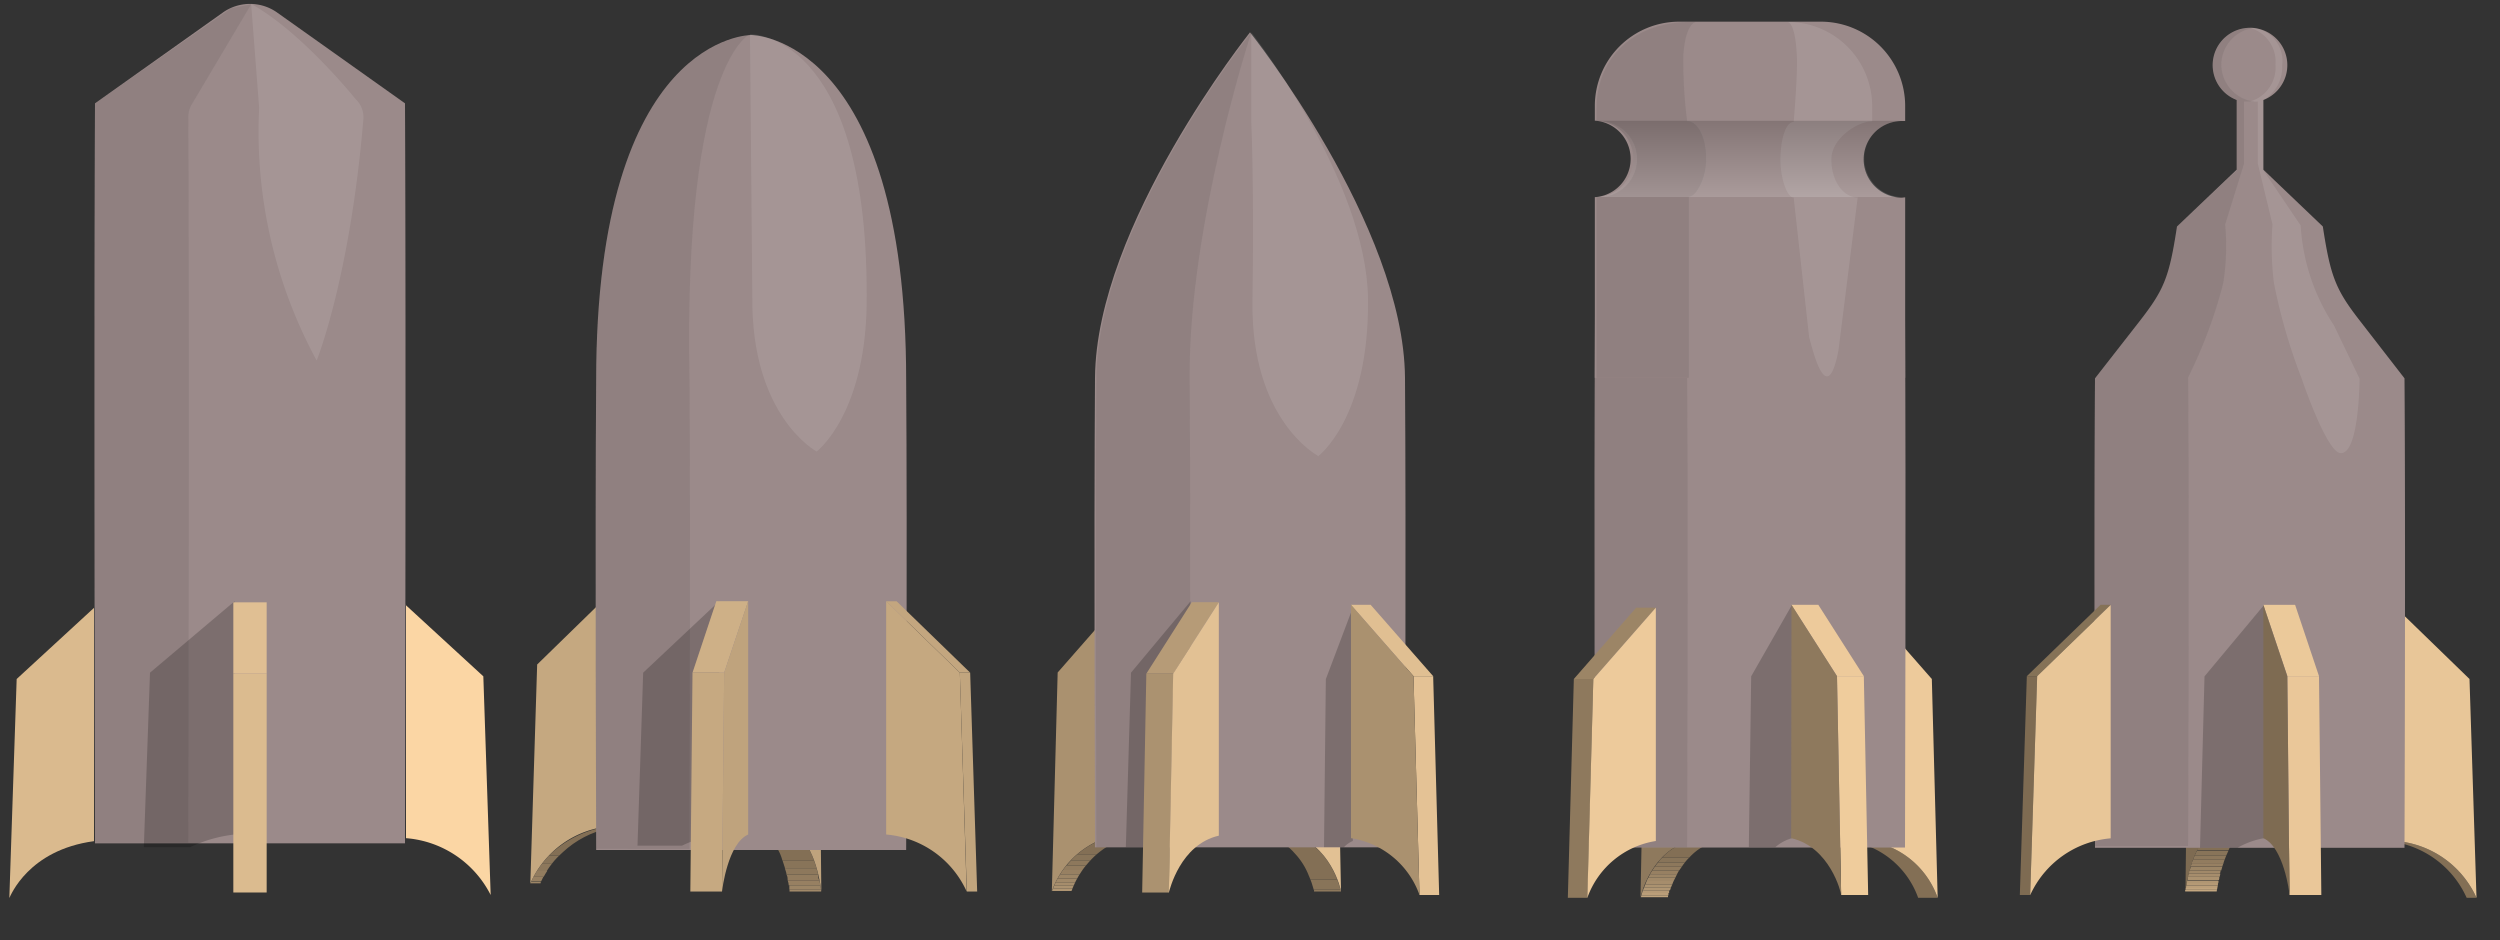 <svg id="Layer_1" data-name="Layer 1" xmlns="http://www.w3.org/2000/svg" xmlns:xlink="http://www.w3.org/1999/xlink" viewBox="0 0 150 56.4"><rect x="0" y="0" width="150" height="56.4" fill="#333333" stroke="none"/><defs><clipPath id="clip-path"><path d="M32.43,53h-.61a5.77,5.77,0,0,1,4.82-3.41h.62A5.82,5.82,0,0,0,32.43,53Z" style="fill:none"/></clipPath><clipPath id="clip-path-2"><path d="M49.28,53.49H47.37c0-.15-.35-2.88-1.57-3.42h1.91C48.92,50.61,49.26,53.34,49.28,53.49Z" style="fill:none"/></clipPath><clipPath id="clip-path-3"><path id="SVGID" d="M80.46,53.49H78.84c0-.15-.67-2.88-3-3.42h1.62C79.79,50.61,80.43,53.34,80.46,53.49Z" style="fill:none"/></clipPath><clipPath id="clip-path-4"><path id="SVGID-2" data-name="SVGID" d="M64.28,53.49H63.11a5.2,5.2,0,0,1,4.11-3.42h1.17A5.22,5.22,0,0,0,64.28,53.49Z" style="fill:none"/></clipPath><clipPath id="clip-path-5"><path id="SVGID-3" data-name="SVGID" d="M100.07,53.87H98.45c0-.14.67-2.88,3-3.41h1.62C100.74,51,100.1,53.73,100.07,53.87Z" style="fill:none"/></clipPath><clipPath id="clip-path-6"><path id="SVGID-4" data-name="SVGID" d="M116.26,53.87h-1.17A5.23,5.23,0,0,0,111,50.46h1.18A5.19,5.19,0,0,1,116.26,53.87Z" style="fill:none"/></clipPath><linearGradient id="linear-gradient" x1="104.89" y1="11.82" x2="104.89" y2="7.25" gradientUnits="userSpaceOnUse"><stop offset="0" stop-color="#fff"/><stop offset="1"/></linearGradient><clipPath id="clip-path-7"><path d="M148.59,53.87H148a5.79,5.79,0,0,0-4.82-3.41h.61A5.8,5.8,0,0,1,148.59,53.87Z" style="fill:none"/></clipPath><clipPath id="clip-path-8"><path d="M133,53.49h-1.9c0-.15.35-2.88,1.57-3.42h1.9C133.39,50.61,133.05,53.34,133,53.49Z" style="fill:none"/></clipPath></defs><g style="isolation:isolate"><g style="isolation:isolate"><g style="clip-path:url(#clip-path)"><g style="isolation:isolate"><path d="M32.43,53h-.61l0-.1h.62a.37.37,0,0,1,0,.1" style="fill:#9c8566"/><path d="M32.47,52.88h-.62l.13-.27h.62l-.13.27" style="fill:#978062"/><path d="M32.6,52.61H32l.21-.35h.62c-.09.13-.15.25-.21.35" style="fill:#927c5f"/><path d="M32.81,52.26h-.62a4.28,4.28,0,0,1,.3-.43h.62a4.28,4.28,0,0,0-.3.43" style="fill:#8d785c"/><path d="M33.11,51.83h-.62a6.54,6.54,0,0,1,.45-.5h.62a4,4,0,0,0-.45.5" style="fill:#887459"/><path d="M33.56,51.33h-.62a6.38,6.38,0,0,1,3.7-1.76h.62a6.35,6.35,0,0,0-3.7,1.76" style="fill:#836f55"/></g></g></g><rect x="36.64" y="35.57" width="0.62" height="14" style="fill:#bfa37d"/><path d="M36.64,35.57v14A5.77,5.77,0,0,0,31.82,53l.41-13.13Z" style="fill:#c5a880"/></g><g style="isolation:isolate"><g style="isolation:isolate"><g style="clip-path:url(#clip-path-2)"><g style="isolation:isolate"><path d="M49.28,53.49H47.37a.85.85,0,0,0,0-.13h1.9a.7.7,0,0,0,0,.13" style="fill:#a18969"/><path d="M49.26,53.36h-1.9c0-.06,0-.14,0-.24h1.9c0,.1,0,.18,0,.24" style="fill:#9c8566"/><path d="M49.22,53.12h-1.9q0-.13-.06-.3h1.9a2,2,0,0,1,.06.3" style="fill:#978062"/><path d="M49.16,52.82h-1.9c0-.11,0-.22-.07-.35h1.9c0,.13,0,.24.07.35" style="fill:#927c5f"/><path d="M49.09,52.47h-1.9c0-.12-.07-.25-.1-.38H49c0,.13.07.26.1.38" style="fill:#8d785c"/><path d="M49,52.09h-1.9l-.15-.47h1.9c.06.16.1.31.15.47" style="fill:#887459"/><path d="M48.84,51.62h-1.9a2.58,2.58,0,0,0-1.14-1.55h1.91a2.57,2.57,0,0,1,1.13,1.55" style="fill:#836f55"/></g></g></g><rect x="45.8" y="36.08" width="1.9" height="13.99" style="fill:#c5a880"/><path d="M49.14,40.36l.14,13.13c0-.15-.36-2.88-1.57-3.42v-14Z" style="fill:#bfa37d"/></g><g style="isolation:isolate"><polygon points="47.71 36.08 45.8 36.08 45.8 36.07 47.7 36.07 47.71 36.08" style="fill:#927c5f"/><polygon points="47.7 36.07 47.71 36.07 47.71 36.08 47.7 36.07" style="fill:#7e6b52"/></g><path d="M35.77,51s-.07-19,0-28.18c0-20.76,9.3-20.72,9.3-20.72h0s9.3,0,9.3,20.72c.07,9.16,0,28.18,0,28.18Z" style="fill:#9b8a8a"/><path d="M35.77,50.93s-.07-19,0-28.18C35.77,2.05,45.07,2,45.07,2h0S41,3.53,41.37,22.75c.07,9.16,0,28.18,0,28.18Z" style="fill:#2d2d2d;opacity:0.1"/><path d="M45.14,17.81C45.07,25,49,27.09,49,27.09h0s3.09-2.33,3-9.47c0-15.74-7-15.57-7-15.57Z" style="fill:#fff;opacity:0.1"/><path d="M38.25,50.74h2.67a7.33,7.33,0,0,1,2.23-.67v-14l-4.56,4.29Z" style="opacity:0.2"/><g style="isolation:isolate"><polygon points="42.98 36.07 44.89 36.07 43.45 40.36 41.55 40.36 42.98 36.07" style="fill:#ceb087"/><polygon points="41.55 40.36 43.45 40.36 43.32 53.49 41.42 53.49 41.55 40.36" style="fill:#c6a981"/><path d="M44.89,36.07v14c-1.22.54-1.55,3.27-1.57,3.42l.13-13.13Z" style="fill:#bfa37d"/></g><g style="isolation:isolate"><rect x="53.18" y="36.07" width="0.62" height="0.01" style="fill:#bfa37d"/><polygon points="53.17 36.07 53.18 36.07 53.18 36.08 53.17 36.07" style="fill:#7e6b52"/></g><g style="isolation:isolate"><polygon points="53.18 36.08 53.8 36.08 58.21 40.36 57.59 40.36 53.18 36.08" style="fill:#c3a67f"/><polygon points="57.59 40.36 58.21 40.36 58.63 53.49 58.01 53.49 57.59 40.36" style="fill:#c1a57e"/><path d="M57.59,40.36,58,53.49a5.84,5.84,0,0,0-4.83-3.42v-14Z" style="fill:#c5a880"/></g><path d="M16.64.76,24.3,6.2c.07,13.78,0,44.4,0,44.4H5.7S5.63,20,5.7,6.2L13.36.76A2.82,2.82,0,0,1,16.64.76Z" style="fill:#9b8a8a"/><path d="M5.7,6.2c-.07,13.77,0,44.37,0,44.37h5.6s.07-29.65,0-43.55a1.48,1.48,0,0,1,.21-.76l3.56-6-1.2.23Z" style="fill:#2d2d2d;opacity:0.1"/><path d="M15.07.24c3,1.64,6.26,5.7,6.26,5.7a1.49,1.49,0,0,1,.47,1.23C21,16.68,19,21.63,19,21.63h0A28.78,28.78,0,0,1,15.55,6.46Z" style="fill:#fff;opacity:0.1"/><path d="M8.63,50.83h2.78a8.37,8.37,0,0,1,2.67-.76v-14L9,40.36Z" style="opacity:0.2"/><g style="isolation:isolate"><rect x="14" y="36.14" width="2" height="4.28" style="fill:#e0bf93"/><rect x="14" y="40.42" width="2" height="13.13" style="fill:#dbbb8f"/></g><path d="M1,40.74l4.64-4.27v14c-3.94.53-5,3.27-5.08,3.41Z" style="fill:#daba8e"/><polygon points="5.67 36.46 5.67 36.47 5.67 36.46 5.67 36.46" style="fill:#7e6b52"/><path d="M24.33,36.29,29,40.58l.44,13.12a6.24,6.24,0,0,0-5.08-3.41v-14Z" style="fill:#fbd6a4"/><g style="isolation:isolate"><g style="isolation:isolate"><g style="clip-path:url(#clip-path-3)"><g style="isolation:isolate"><path d="M80.46,53.49H78.84a.36.36,0,0,0,0-.11h1.62a.36.36,0,0,1,0,.11" style="fill:#8d785c"/><path d="M80.43,53.38H78.81a3.76,3.76,0,0,0-.2-.61h1.62a5.13,5.13,0,0,1,.2.61" style="fill:#887459"/><path d="M80.23,52.77H78.61a4.15,4.15,0,0,0-2.75-2.7h1.62a4.17,4.17,0,0,1,2.75,2.7" style="fill:#836f55"/></g></g></g><rect x="75.86" y="36.07" width="1.62" height="14" style="fill:#aa916f"/><path d="M80.2,40.36l.26,13.13c0-.15-.67-2.88-3-3.42v-14Z" style="fill:#e2c194"/></g><g style="isolation:isolate"><polygon points="77.48 36.07 75.86 36.07 75.85 36.06 77.47 36.06 77.48 36.07" style="fill:#857257"/><polygon points="77.47 36.06 77.48 36.06 77.48 36.07 77.47 36.06" style="fill:#7e6b52"/></g><g style="isolation:isolate"><g style="isolation:isolate"><g style="clip-path:url(#clip-path-4)"><g style="isolation:isolate"><path d="M64.28,53.49H63.11v0h1.17v0" style="fill:#b59a76"/><path d="M64.29,53.46H63.12a.82.82,0,0,1,.05-.14h1.17l0,.14" style="fill:#b09673"/><path d="M64.34,53.32H63.17l.07-.18h1.18l-.08.18" style="fill:#ab9270"/><path d="M64.42,53.14H63.24c0-.06.06-.13.1-.2h1.17c0,.07-.07.14-.09.2" style="fill:#a68d6c"/><path d="M64.51,52.94H63.34a1.71,1.71,0,0,1,.12-.23h1.17l-.12.23" style="fill:#a18969"/><path d="M64.63,52.71H63.46l.14-.25h1.18c-.06.09-.1.17-.15.25" style="fill:#9c8566"/><path d="M64.78,52.46H63.6l.17-.26H65l-.17.26" style="fill:#978062"/><path d="M65,52.2H63.77l.21-.27h1.18a2.47,2.47,0,0,0-.21.27" style="fill:#927c5f"/><path d="M65.16,51.93H64a3.74,3.74,0,0,1,.27-.31h1.18a3.74,3.74,0,0,0-.27.31" style="fill:#8d785c"/><path d="M65.43,51.62H64.25c.11-.12.24-.24.37-.36H65.8a4.25,4.25,0,0,0-.37.36" style="fill:#887459"/><path d="M65.8,51.26H64.62a5.25,5.25,0,0,1,2.6-1.19h1.17a5.21,5.21,0,0,0-2.59,1.19" style="fill:#836f55"/></g></g></g><rect x="67.22" y="36.06" width="1.18" height="14" style="fill:#e2c194"/><path d="M67.22,36.06v14a5.2,5.2,0,0,0-4.11,3.42l.35-13.13Z" style="fill:#aa916f"/></g><path d="M65.7,50.84s-.07-19,0-28.17S75,1.94,75,1.94h0s9.23,11.57,9.3,20.73,0,28.17,0,28.17Z" style="fill:#9b8a8a"/><path d="M65.78,50.84s-.07-19,0-28.17,9.3-20.73,9.3-20.73h0s-3.77,11.57-3.7,20.73,0,28.17,0,28.17Z" style="fill:#2d2d2d;opacity:0.1"/><path d="M67.55,50.83h2a4.69,4.69,0,0,1,1.89-.76v-14l-3.58,4.29Z" style="opacity:0.2"/><path d="M79.44,50.83h1.2a1.5,1.5,0,0,1,.53-.37v-14l-1.62,4.29Z" style="opacity:0.2"/><path d="M79.05,27.33s-4-2.13-3.9-9.25-.07-10.69-.07-10.69V1.94s6.92,8.83,7,16-3,9.44-3,9.44Z" style="fill:#fff;opacity:0.1"/><g style="isolation:isolate"><polygon points="81.06 36.29 82.24 36.29 85.99 40.57 84.81 40.57 81.06 36.29" style="fill:#e0bf92"/><polygon points="84.81 40.57 85.99 40.57 86.35 53.7 85.17 53.7 84.81 40.57" style="fill:#e4c295"/><path d="M81.06,36.29l3.75,4.28.36,13.13a5.21,5.21,0,0,0-4.11-3.41Z" style="fill:#aa916f"/></g><g style="isolation:isolate"><polygon points="71.51 36.13 73.13 36.13 70.4 40.42 68.78 40.42 71.51 36.13" style="fill:#b69b77"/><polygon points="68.78 40.42 70.4 40.42 70.14 53.55 68.53 53.55 68.78 40.42" style="fill:#ab9270"/><path d="M73.13,36.14v14c-2.32.53-2.95,3.27-3,3.41l.26-13.13Z" style="fill:#e2c194"/></g><g style="isolation:isolate"><g style="isolation:isolate"><g style="clip-path:url(#clip-path-5)"><g style="isolation:isolate"><path d="M100.07,53.87H98.45v0h1.62v0" style="fill:#c4a780"/><path d="M100.08,53.83H98.46l0-.11h1.62l0,.11" style="fill:#bfa37d"/><path d="M100.11,53.72H98.49s0-.09,0-.14h1.62a1,1,0,0,0,0,.14" style="fill:#ba9e79"/><path d="M100.15,53.58H98.53s0-.1,0-.16h1.62a1.42,1.42,0,0,0,0,.16" style="fill:#b59a76"/><path d="M100.2,53.42H98.58a1.34,1.34,0,0,1,.07-.18h1.61l-.06.18" style="fill:#b09673"/><path d="M100.26,53.24H98.65a1.34,1.34,0,0,1,.07-.18h1.62l-.08.18" style="fill:#ab9270"/><path d="M100.34,53.06H98.72l.08-.2h1.62a1.67,1.67,0,0,0-.08.2" style="fill:#a68d6c"/><path d="M100.42,52.86H98.8c0-.06.07-.13.1-.2h1.62l-.1.2" style="fill:#a18969"/><path d="M100.52,52.66H98.9a2.12,2.12,0,0,1,.11-.21h1.62a2.12,2.12,0,0,0-.11.21" style="fill:#9c8566"/><path d="M100.63,52.45H99l.13-.22h1.61l-.12.22" style="fill:#978062"/><path d="M100.75,52.23H99.14a2.22,2.22,0,0,1,.15-.23h1.62l-.16.23" style="fill:#927c5f"/><path d="M100.91,52H99.29c.06-.08.12-.17.19-.25h1.61c-.06.08-.13.17-.18.25" style="fill:#8d785c"/><path d="M101.09,51.75H99.48a1.87,1.87,0,0,1,.26-.3h1.62a2.61,2.61,0,0,0-.27.3" style="fill:#887459"/><path d="M101.36,51.45H99.74a3.36,3.36,0,0,1,1.69-1h1.62a3.36,3.36,0,0,0-1.69,1" style="fill:#836f55"/></g></g></g><rect x="101.43" y="36.46" width="1.62" height="14" style="fill:#edca9b"/><path d="M101.43,36.46v14c-2.31.53-3,3.27-3,3.41l.26-13.12Z" style="fill:#8e795d"/></g><g style="isolation:isolate"><g style="isolation:isolate"><g style="clip-path:url(#clip-path-6)"><g style="isolation:isolate"><path d="M116.26,53.87h-1.17A5.23,5.23,0,0,0,111,50.46h1.18a5.19,5.19,0,0,1,4.1,3.41" style="fill:#836f55"/></g></g></g><rect x="110.98" y="36.46" width="1.18" height="14" style="fill:#8e795d"/><path d="M112.16,36.46l3.75,4.28.35,13.13a5.19,5.19,0,0,0-4.1-3.41Z" style="fill:#edca9b"/></g><path d="M114.3,19c.07,10.35,0,31.85,0,31.85H95.7s-.07-21.5,0-31.85" style="fill:#9b8a8a"/><path d="M101.23,22.67c.07,9.15,0,28.17,0,28.17h-5.6s-.07-19,0-28.17" style="fill:#2d2d2d;opacity:0.1"/><path d="M104.93,50.83h1.59a2.59,2.59,0,0,1,1-.54v-14l-2.45,4.29Z" style="opacity:0.2"/><path d="M114.12,11.86a2.3,2.3,0,0,1,0-4.6l.19,0v-.9a5.06,5.06,0,0,0-5.06-5.06h-8.5a5.06,5.06,0,0,0-5.06,5.06v.88a2.3,2.3,0,0,1,0,4.59V22.67h18.62V11.84Z" style="fill:#9b8a8a"/><path d="M102.37,9.53c0-1.21-.46-2.26-1.14-2.26h0A28.31,28.31,0,0,1,101,3.32c.13-1.83.66-2,.79-2-3.93-.14-6,2.32-6,5.17v.78a2.28,2.28,0,1,1,0,4.55V22.67h5.54V11.8C101.74,11.82,102.37,10.75,102.37,9.53Z" style="fill:#2d2d2d;opacity:0.1"/><path d="M110.31,21l1.15-9.15c-.87,0-1.58-1-1.58-2.28s1.58-2.29,2.45-2.29V6.47a5.06,5.06,0,0,0-5.07-5.15c.09,0,.46.17.55,2,.06,1.21-.19,4-.19,4h0c-.48,0-.79,1.05-.79,2.26s.43,2.29.79,2.27l.93,8.39C108.64,20.46,109.58,24.86,110.31,21Z" style="fill:#fff;opacity:0.1"/><g style="opacity:0.15"><path d="M98,9.54a2.29,2.29,0,0,1-2.11,2.28h18.06a2.29,2.29,0,0,1,.18-4.57H95.69A2.29,2.29,0,0,1,98,9.54Z" style="fill:url(#linear-gradient)"/></g><g style="isolation:isolate"><polygon points="98.17 36.46 99.35 36.46 95.6 40.74 94.43 40.74 98.17 36.46" style="fill:#9c8566"/><polygon points="94.43 40.74 95.6 40.74 95.25 53.87 94.07 53.87 94.43 40.74" style="fill:#8e795d"/><path d="M99.35,36.46v14a5.23,5.23,0,0,0-4.11,3.41l.36-13.13Z" style="fill:#edca9b"/></g><g style="isolation:isolate"><polygon points="107.49 36.29 109.1 36.29 111.83 40.57 110.22 40.57 107.49 36.29" style="fill:#edca9b"/><polygon points="110.22 40.57 111.83 40.57 112.09 53.7 110.47 53.7 110.22 40.57" style="fill:#efcc9c"/><path d="M107.49,36.29l2.73,4.28.25,13.13c0-.14-.67-2.88-3-3.41Z" style="fill:#8e795d"/></g><g style="isolation:isolate"><g style="isolation:isolate"><g style="clip-path:url(#clip-path-7)"><g style="isolation:isolate"><path d="M148.59,53.87H148a5.79,5.79,0,0,0-4.82-3.41h.61a5.8,5.8,0,0,1,4.83,3.41" style="fill:#836f55"/></g></g></g><rect x="143.15" y="36.46" width="0.62" height="14" style="fill:#7e6b52"/><path d="M143.76,36.46l4.41,4.28.42,13.13a5.8,5.8,0,0,0-4.83-3.41Z" style="fill:#e8c698"/></g><g style="isolation:isolate"><g style="isolation:isolate"><g style="clip-path:url(#clip-path-8)"><g style="isolation:isolate"><polyline points="133.03 53.49 131.13 53.49 131.13 53.48 133.03 53.48 133.03 53.49" style="fill:#c9ab83"/><path d="M133,53.48h-1.9s0,0,0-.09h1.91a.64.64,0,0,1,0,.09" style="fill:#c4a780"/><path d="M133.05,53.39h-1.91s0-.07,0-.11h1.9s0,.08,0,.11" style="fill:#bfa37d"/><path d="M133.06,53.28h-1.9c0-.05,0-.09,0-.15h1.91c0,.06,0,.1,0,.15" style="fill:#ba9e79"/><path d="M133.09,53.13h-1.91l0-.16h1.9a1,1,0,0,0,0,.16" style="fill:#b59a76"/><path d="M133.11,53h-1.9a1.36,1.36,0,0,1,0-.17h1.9c0,.06,0,.12,0,.17" style="fill:#b09673"/><path d="M133.15,52.8h-1.9l0-.19h1.91a1.62,1.62,0,0,0,0,.19" style="fill:#ab9270"/><path d="M133.19,52.61h-1.91c0-.06,0-.12.05-.19h1.9c0,.07,0,.13,0,.19" style="fill:#a68d6c"/><path d="M133.23,52.42h-1.9a1.33,1.33,0,0,1,0-.19h1.9c0,.06,0,.13-.05.19" style="fill:#a18969"/><path d="M133.28,52.23h-1.9l.06-.21h1.9l-.06.21" style="fill:#9c8566"/><path d="M133.34,52h-1.9l.06-.21h1.91a1.72,1.72,0,0,0-.07.21" style="fill:#978062"/><path d="M133.41,51.81H131.5c0-.08.06-.16.08-.23h1.91a1.55,1.55,0,0,0-.08.23" style="fill:#927c5f"/><path d="M133.49,51.58h-1.91l.1-.25h1.91a1.86,1.86,0,0,0-.1.25" style="fill:#8d785c"/><path d="M133.59,51.33h-1.91l.14-.3h1.9c-.05.1-.09.2-.13.3" style="fill:#887459"/><path d="M133.72,51h-1.9a2,2,0,0,1,.88-1h1.9a2,2,0,0,0-.88,1" style="fill:#836f55"/></g></g></g><rect x="132.7" y="36.07" width="1.9" height="14" style="fill:#e8c698"/><path d="M131.27,40.36l1.43-4.29v14c-1.22.54-1.55,3.27-1.57,3.42Z" style="fill:#7e6b52"/></g><g style="isolation:isolate"><polygon points="134.6 36.07 132.7 36.07 132.7 36.06 134.6 36.06 134.6 36.07" style="fill:#a18a69"/><polygon points="132.7 36.06 132.7 36.07 132.7 36.06 132.7 36.06" style="fill:#7e6b52"/></g><path d="M134.2,6a2.24,2.24,0,1,1,1.6,0v4.18l3.57,3.41c.46,3,.76,3.78,2.25,5.69l2.65,3.42h0c.07,9.15,0,28.17,0,28.17H125.7s-.07-19,0-28.17l2.67-3.42c1.49-1.91,1.79-2.67,2.25-5.69l3.58-3.41Z" style="fill:#9b8a8a"/><path d="M132,50.87h2.25a4.88,4.88,0,0,1,1.6-.58v-14l-3.58,4.29Z" style="opacity:0.2"/><path d="M133.28,3.88a2.24,2.24,0,0,1,2-2.21,2.48,2.48,0,0,0-.27,0A2.24,2.24,0,0,0,134.2,6v4.23l-3.58,3.35c-.46,3-.76,3.78-2.25,5.69l-2.59,3.32h-.08c-.08,9.15,0,28.17,0,28.17h5.59s.07-18.94,0-28.12a28.58,28.58,0,0,0,2.1-5.63,14.06,14.06,0,0,0,.12-3.54l1.13-3.64V6.09l.33,0,.27,0A2.24,2.24,0,0,1,133.28,3.88Z" style="fill:#2d2d2d;opacity:0.1"/><path d="M136.53,3.88A2.11,2.11,0,0,0,135,1.67a1.52,1.52,0,0,1,.21,0,2,2,0,0,1,1.72,2.24A2.3,2.3,0,0,1,135.81,6v4.23l2.23,3.3a12.14,12.14,0,0,0,2,6l1.53,3.18s0,4.48-1.12,4.48c-.84,0-2.35-4.48-2.35-4.48A34.16,34.16,0,0,1,136.44,17a17.85,17.85,0,0,1-.09-3.54l-.88-3.64V6.09a1.09,1.09,0,0,1-.26,0l-.21,0A2.12,2.12,0,0,0,136.53,3.88Z" style="fill:#fff;opacity:0.1"/><g style="isolation:isolate"><rect x="126.02" y="36.29" width="0.62" height="0.01" style="fill:#7e6b52"/><polygon points="126.65 36.29 126.64 36.3 126.64 36.29 126.65 36.29" style="fill:#7e6b52"/></g><g style="isolation:isolate"><polygon points="126.02 36.3 126.64 36.3 122.23 40.57 121.61 40.57 126.02 36.3" style="fill:#857257"/><polygon points="121.61 40.57 122.23 40.57 121.81 53.7 121.19 53.7 121.61 40.57" style="fill:#7e6b52"/><path d="M122.23,40.57l4.41-4.27v14a5.84,5.84,0,0,0-4.83,3.41Z" style="fill:#e8c698"/></g><g style="isolation:isolate"><polygon points="135.81 36.3 137.71 36.3 139.14 40.57 137.24 40.57 135.81 36.3" style="fill:#ebc99a"/><polygon points="137.24 40.57 139.14 40.57 139.28 53.7 137.37 53.7 137.24 40.57" style="fill:#eac799"/><path d="M137.24,40.57l.13,13.13c0-.14-.35-2.88-1.57-3.41v-14Z" style="fill:#7e6b52"/></g><g style="isolation:isolate"><rect x="135.8" y="36.29" width="1.9" height="0.01" style="fill:#e8c698"/><polygon points="135.8 36.29 135.81 36.29 135.81 36.3 135.8 36.29" style="fill:#7e6b52"/></g></svg>